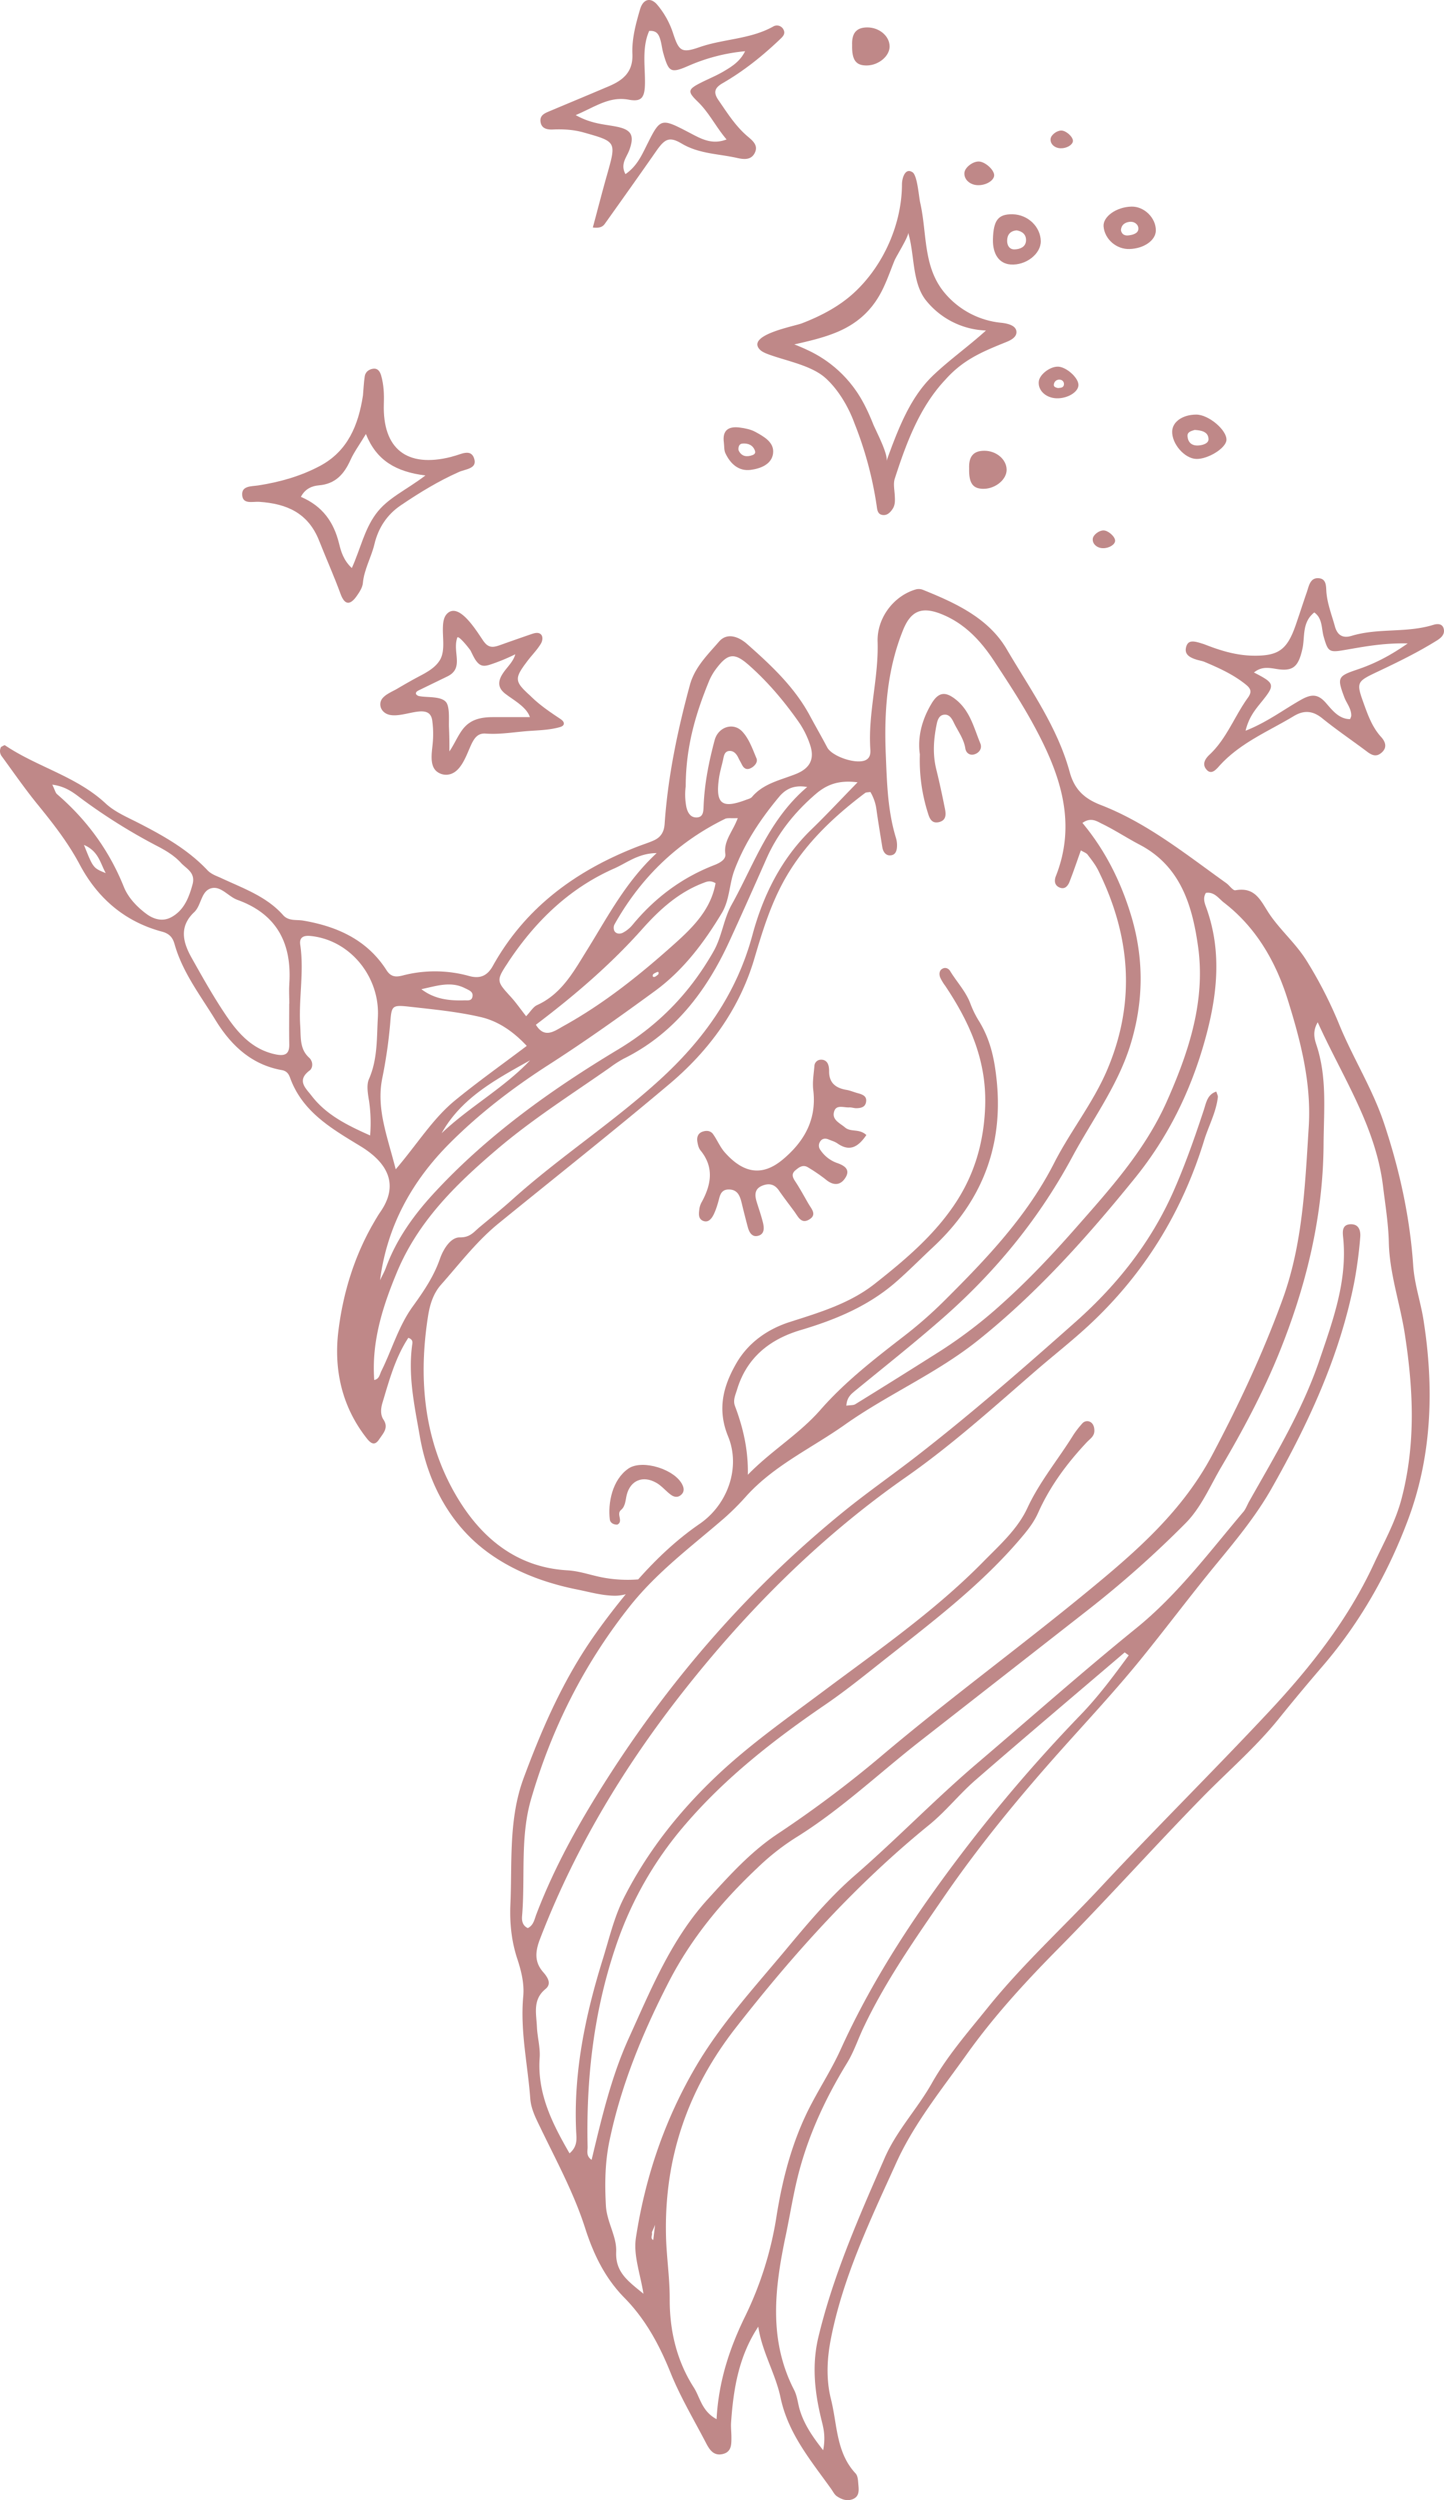 <svg xmlns="http://www.w3.org/2000/svg" viewBox="-0.007 -0.001 1080.051 1869.897" style=""><g><title>unicorn04_96558210</title><g fill="#bf8888" data-name="Слой 2"><path d="M687.48 146.77c.29 2.06.53 3.78.77 4.8 5.15 22.55 2.09 46.74 17.17 66.1a63.07 63.07 0 0 0 43 23.69c5.07.49 11.9 2 11.84 7.1 0 3.73-4.08 5.93-7.54 7.32-18.3 7.39-32.31 13.22-45.67 28.22-19.36 20.57-29.25 47.59-37.81 74-1.22 3.77-.23 8.3 0 12.47.17 3.62.47 7.17-1.75 10.38-1.78 2.58-4 4.73-7.26 4.32-3.76-.47-4.06-3.62-4.49-6.66A274.58 274.58 0 0 0 639 316.35c-4.33-11.91-12-25-21.53-33.57-10.53-9.52-29.46-12.85-42.6-17.72-3-1.11-6.26-2.44-7.8-5.25-5.46-9.94 27.07-15.84 32.75-18 14-5.43 27.58-12.44 38.74-22.66 21.91-20.06 36-51.2 36.06-81.35 0-3.91 2.12-12.71 7.85-9 2.79 1.69 4.11 11.5 5.01 17.97zm-83.25 115.16a89.91 89.91 0 0 1 35.44 29.47c5.65 7.89 9.8 16.76 13.4 25.74 2 5 11.65 23 9.91 27.84 9.47-26.25 18.37-48.55 35.32-64.57 12.33-11.67 26.43-21.65 39.16-33.22a60.19 60.19 0 0 1-45-22.69c-10.46-13.26-8.29-34.66-13.23-50.5.75 2.41-8.9 17.67-10.22 20.94-3.11 7.7-5.8 15.61-9.61 23-7.44 14.44-18.45 24.24-33.48 30.5-10.19 4.24-21 6.7-31.8 9.15q5.27 2.02 10.11 4.34z"></path><path d="M900.73 481.85c9.82 3.85 22.34 8.23 35.9 8.52 19.35.42 26-4.08 32.49-22.85 2.83-8.15 5.45-16.38 8.28-24.54 1.65-4.77 2.47-11.12 9.09-10.51 6 .55 5.23 6.66 5.64 10.94.85 8.72 4 16.67 6.28 24.93 2 7.37 6.47 9.05 12.53 7.22 20-6.06 41-2 61-8.19 3-.92 7.16-1.27 8 3.36.67 3.81-2 6.27-5.06 8.2-14.39 9-29.55 16.37-44.79 23.58s-15.76 7.81-10.29 23.06c3.24 9 6.51 18.29 13.22 25.63 3.1 3.38 5 8 0 12-3.81 3.14-7.06 1.57-10.48-1-11.12-8.37-22.67-16.15-33.49-24.92-7.09-5.75-13.69-6.33-21.39-1.69-19.25 11.6-40.39 20.08-56 37.64-2.54 2.85-6.06 6.63-9.64 1.88-3-3.94-.35-7.89 2.61-10.65 12.78-11.93 18.71-28.73 28.71-42.6 3.14-4.36 2.32-6.74-1.49-9.84-9.26-7.5-19.84-12.28-30.57-16.84-2-.87-4.28-1.17-6.39-1.84-4.43-1.41-9.16-3.54-7.78-9.19 1.53-6.34 6.65-4.51 13.62-2.3zm30.9 64.67c15.79-6.21 28.06-15.53 41.2-23 7.56-4.28 12.57-4.92 18.71 2 4.83 5.48 9.73 12.23 18.2 12.34a10.38 10.38 0 0 0 .93-2.34c.21-5.5-3.5-9.45-5.25-14.17-5.37-14.45-4.94-15.64 9.62-20.54 12.31-4.14 23.89-9.82 37.86-19.58-18.87-.43-33.45 2.59-48.08 5.07-10.79 1.83-11.64.92-14.8-10.24-1.72-6.08-.75-13.61-7-18-9.42 7.51-6.85 18.28-8.89 27.31-2.94 13-6.75 17-19.17 15-5.92-.95-11.32-2.06-17.07 2.59 15.76 8.07 16.06 9.15 5.58 22.09-4.64 5.76-9.39 11.34-11.84 21.47z"></path><path d="M443.41 170.15c3.67-13.65 7-26.73 10.71-39.72 6.91-24.53 7-24.43-17.7-31.38-7.62-2.15-15.28-2.52-23.12-2.18-4.42.18-8.7-.92-9.08-6.38-.3-4.37 3.37-5.88 6.71-7.28 14.88-6.27 29.79-12.45 44.64-18.78 10.56-4.51 18-10.68 17.44-24.07-.49-11.3 2.53-22.52 5.73-33.42 2.26-7.69 7.85-9.25 12.87-3.37a63.76 63.76 0 0 1 12 21.87c4.26 13 6.47 14.38 19.5 9.86 18.06-6.3 37.89-5.86 55.06-15.38a5.45 5.45 0 0 1 7.77 2.08c1.88 3.32-.54 5.48-2.76 7.58-13 12.39-27.06 23.62-42.63 32.6-6.41 3.7-7 7.18-3.14 12.77 6.45 9.35 12.48 19 21.19 26.56 3.94 3.43 9.22 7.07 5.65 13.39-2.86 5-8.24 4.29-12.94 3.23-13.89-3.13-28.4-3-41.42-10.74-9.41-5.58-12.74-3.45-19.16 5.75-12.62 18.11-25.42 36.09-38.22 54.07-1.38 1.92-3.15 3.64-9.1 2.94zm-12.82-84.07c11.57 6.51 21 6.81 30.14 8.57 11.58 2.23 14 6.53 10 17.52-2 5.52-7 10.48-2.91 18.06 8.09-5.59 11.74-13.21 15.36-20.52C494 88 493.83 87.85 515.76 99.3c8.4 4.39 16.58 9.27 27.68 5-8-9.37-13-20-21.63-28.33-8-7.73-7.37-9.24 3.31-14.56 5.33-2.65 10.88-4.93 16-7.94 6.14-3.62 12.36-7.43 16.17-15.16a136.79 136.79 0 0 0-42.75 11.1C501.61 55 500.15 53.86 496.17 40c-1-3.43-1.27-7.05-2.32-10.45s-2.41-6.84-8.29-6.43c-5.29 12-3.2 25.13-3.15 37.91 0 11.49-2 15.44-12.09 13.54-14.61-2.71-24.94 5.26-39.73 11.51z"></path><path d="M331.45 477.76c-.1-2.6-.25-5.13-.21-7.4.07-4.08.33-8.62 3.25-11.47 9.22-9 22.83 14.57 27.21 20.7s8.4 4.29 14.64 2.06q10.62-3.78 21.28-7.44c2.2-.76 4.86-1.44 6.67 0 2.07 1.65 1.59 5 .23 7.25-2.82 4.67-6.49 8.26-9.76 12.56-10.28 13.53-10.16 15.49 2 26.48 6.75 6.74 14.42 11.91 22.33 17.17 1.42.95 3 2.39 2.57 4-.37 1.27-1.81 1.85-3.08 2.21-8.65 2.42-17.78 2.29-26.65 3.13-9.55.89-19.11 2.35-28.73 1.64-5.64-.42-8.3 3.15-10.57 7.88-3.5 7.3-7.24 20.21-16.1 22.54a11.18 11.18 0 0 1-10.23-2.38c-5.1-4.67-3.26-14.13-2.72-20.21a74.11 74.11 0 0 0-.31-17.73c-2.44-16.46-28.52 4.11-37.34-7.51a7.42 7.42 0 0 1-1.17-6.6c1.43-4.62 8.32-7.17 12.12-9.41 5.56-3.27 11.14-6.5 16.85-9.5s12.09-6.53 15.4-12.26c2.54-4.3 2.54-10.16 2.32-15.71zm-20.21 41.48a3.73 3.73 0 0 0 2.68 1.45c6.07 1.16 17.92-.31 20.5 5.78 2 4.66 1.15 12.7 1.39 17.75q.42 8.88.29 17.78c3.49-5 5.84-10.78 9.39-15.75 5.84-8.17 13.85-9.9 23.44-9.9h27.39c-2.42-7.62-12.57-12.93-18.46-17.54-7-5.47-4.89-11.4.28-17.94 2.84-3.59 6.11-7.1 7.26-11.53a143.1 143.1 0 0 1-18.4 7.6c-2.5.84-5.35 1.58-7.67.32-3.57-1.95-5.6-7.26-7.35-10.6-.49-1-9.17-12-9.95-9.79-3.83 10.89 5.41 22.8-7.45 29.05l-21.38 10.39c-1 .49-2.18 1.24-2.11 2.36a1.5 1.5 0 0 0 .15.57z"></path><path d="M271.48 295.71c.41-4.74.63-9.51 1.31-14.22.48-3.3 3.09-5.23 6.14-5.71 3.54-.55 5.23 1.94 6.15 5.08 2 7 2.25 13.95 2 21.24-1 33.7 17.29 47.94 50.21 39.65.58-.14 1.14-.37 1.72-.51 5.48-1.26 13-5.94 15.55 1.46 2.76 7.95-6.22 8-11.38 10.33-15.33 6.8-29.59 15.54-43.44 24.93-10.38 7-16.85 17.06-19.68 29-2.34 9.89-7.7 18.79-8.65 29.13-.31 3.32-2.51 6.71-4.53 9.58-5.1 7.28-9.11 6.89-12.18-1.5-4.91-13.44-10.77-26.49-16-39.75-8.3-21-24.49-27.7-44.71-29.09-5-.34-12.33 2.12-12.86-5s6.87-6.47 12.15-7.29c16-2.48 31.59-6.89 45.85-14.46 20.94-11.04 28.94-30.58 32.35-52.87zm46.71 59.9c-22-2.74-36.65-11.19-44.51-31-4.93 8.18-8.87 13.49-11.53 19.39-4.75 10.52-11.15 17.93-23.66 19-4.71.41-10.12 2.22-13.44 8.61 16.38 7 24.65 19 28.58 35.05 1.41 5.75 3.28 12.4 9.52 18.2 6.44-14.39 9.31-28.53 17.85-40.28 8.75-12.06 22.17-17.58 37.19-28.97z"></path><path d="M1064.66 986.94c-2.14-13.5-6.69-26.29-7.64-40.3-2.45-36.31-10.21-71.7-21.81-106.47-8.56-25.65-22.9-48.29-33.13-72.95a318.14 318.14 0 0 0-25.18-49.28c-7.79-12.25-18.61-21.7-26.72-33.28-6.83-9.75-10.42-21.68-26.12-18.81-1.89.35-4.44-3.61-6.85-5.34-30.11-21.5-59.1-45-94-58.49-12.29-4.76-19.62-11.68-23.14-24.63-9.2-33.77-29.7-62.16-47.06-91.78-13.71-23.4-38.37-34.67-62.88-44.54a8.41 8.41 0 0 0-5.06-.26c-16.62 4.79-29.22 21.36-28.66 39.11.86 27-7.26 53.42-5.44 80.49.19 2.9 0 6.07-3.11 7.88-6.59 3.86-25.5-2.33-29.18-9.36-4.16-7.93-8.66-15.69-12.9-23.59-11.55-21.51-29.08-37.85-47-53.68-6-5.29-14.78-9-21-1.78-8.48 9.81-18.16 19.12-21.78 32.44-9.25 34.1-16.48 68.55-18.88 103.85-.43 6.29-3 10.15-8.33 12.5-3.81 1.69-7.82 2.92-11.72 4.43-46 17.84-84 45.4-108.43 89.28-4.36 7.86-9.95 9.71-17.75 7.59a95.37 95.37 0 0 0-49.49-.44c-4.43 1.12-8.69 1.77-12.28-3.86-14.43-22.65-36.77-32.78-62.3-37.13-5.2-.88-10.94.55-15.1-4.13-12.38-13.94-29.59-19.9-45.78-27.46-3.81-1.77-7.88-3-10.81-6.13-14.63-15.49-32.82-25.71-51.51-35.3-8.49-4.36-17.78-8.24-24.6-14.6-21.87-20.36-51.22-27.25-75.27-43.49-.49-.33-1.94.77-2.94 1.2a6.39 6.39 0 0 0 .33 6.78c8.83 12.06 17.34 24.39 26.77 36 11.69 14.35 23 28.77 31.74 45.27 13.34 25.07 33.63 42.65 61.48 50.1 5.67 1.51 8.07 4.52 9.42 9.33 5.94 21.13 19.29 38.31 30.47 56.58 11.52 18.84 26.78 33.55 49.72 37.65 3.39.61 5 2.44 6.15 5.54 9.2 25.67 31 38.15 52.65 51.33 21.1 12.85 28.78 29.27 14.93 49.23-1.7 2.45-3.2 5.06-4.71 7.65-14.72 25.19-23.18 53-26.66 81.32-3.51 28.63 2.44 56.57 21.25 80.4 3.87 4.9 6.39 5 9.4.48 2.81-4.27 7.13-8.39 3.06-14.54-2.42-3.65-2-8.29-.85-12.25 5.08-16.89 9.65-34 19.44-48.91 2.88 1 3.31 2.63 3 4.49-3.43 23.54 1.62 46.35 5.63 69.33 5.78 33.2 21.43 64 48.41 84.79 13.23 10.2 28.38 17.69 44.18 23a208.17 208.17 0 0 0 24.95 6.59c9.27 1.86 18.29 4.49 27.76 4.68a30.14 30.14 0 0 0 8.72-1.13c-8 9.77-15.72 19.8-23.11 30.27-23.42 33.2-39.36 69.64-53.3 107.29-11.31 30.57-8.52 62.65-9.89 94.28-.6 13.87.75 27.49 5.13 40.79 3 9.09 5.36 18.68 4.48 28.09-2.4 25.86 3.37 51 5.25 76.5.58 7.89 4.2 14.77 7.62 21.85 11.85 24.6 25 48.77 33.34 74.79 6.33 19.8 14.89 37.55 29.5 52.4 15.74 16 26.08 35.15 34.47 56 7.31 18.15 17.48 35.17 26.55 52.6 2.52 4.84 5.61 9.75 12.27 8.26 7-1.57 6.69-7.46 6.69-12.9 0-3.59-.49-7.21-.24-10.78 1.74-25.06 5.71-49.54 20.35-71.64 2.72 18.8 12.87 35.07 16.63 53 5.65 26.94 22.59 47 37.81 68.27 1.39 1.93 2.5 4.35 4.37 5.59 3.49 2.32 7.52 3.9 11.84 2.15 5-2 4.59-6.56 4.22-10.71-.26-2.91-.33-6.63-2.08-8.5-14.67-15.72-13.64-36.45-18.39-55.37-3.89-15.52-3-30.9.08-46.29 9.22-46.16 29.54-88.36 48.74-130.73 13.32-29.41 34-54.85 52.7-81.12 20.21-28.33 43.61-53.87 68.1-78.65 36.59-37 71.35-75.89 107.74-113.14 19.21-19.68 40.19-37.62 57.53-59.15 10.88-13.51 22-26.81 33.34-40 28-32.68 49-70.17 63.69-109.78 17.65-47.65 19.19-98.22 11.18-148.77zM62.79 631.92c10.82 4.71 12 13.11 16.29 21.1-9.41-3.81-9.41-3.81-16.29-21.1zM128 686.05c-6 3.22-12.57 1.86-18.48-2.52-7.42-5.5-13.85-12.48-17-20.47-11-27.31-27.74-50-49.83-69.06-1.2-1-1.57-3-3.59-7.16 10.84 1.45 16.78 6.8 22.69 11.16a425.56 425.56 0 0 0 56.07 34.92c6.44 3.36 12.58 7.08 17.43 12.38 4.12 4.5 11.06 7.26 8.75 16.05-2.78 10.22-6.57 19.65-16.04 24.7zm88.39 50.25c-.33 4.77 0 9.58 0 14.37h-.08c0 10.16-.14 20.32.05 30.47.14 7.78-3.82 8.79-10.36 7.42-16.53-3.46-27.17-14.9-36-27.75-9.77-14.26-18.26-29.43-26.73-44.53-6.45-11.5-9.51-23.23 2-34.08 5.56-5.25 5-16.39 13.41-18 6.92-1.29 12.27 6.45 19 8.87 29.69 10.72 40.8 32.93 38.67 63.23zm59.54 86.42a114.12 114.12 0 0 1 .9 26.51c-17.63-7.86-32.85-15.49-43.75-29.64-4.46-5.79-11.45-11.5-1.44-19 2.3-1.73 2.92-6.47-.55-9.65-7-6.42-6-15-6.52-23.41-1.34-20.3 3-40.58 0-60.86-.94-6.25 3.28-7.09 7.76-6.63 29.71 3 52 30.75 50.29 60.92-.9 15.53-.12 31-6.56 45.85-2.06 4.47-.97 10.66-.17 15.91zm548.38-206.57c9.64 4.69 18.65 10.66 28.16 15.64 30.62 16.05 39.3 45.61 43.58 75.82 5.8 40.86-6.83 79-23.3 116.08-16.3 36.72-42.74 65.87-68.72 95.4-17 19.31-34.59 38-53.78 55.27a348.66 348.66 0 0 1-46.81 36q-31.77 20.16-63.79 39.91c-1.35.83-3.37.58-6.62 1.07.4-6.34 3.64-8.76 6.94-11.47 22.18-18.18 44.7-36 66.21-54.93C745 950.7 777.33 911.16 802 865.29c14.94-27.76 34.07-53.3 43.51-83.9 9.94-32.24 10.25-64.55.43-96.91-7.67-25.27-19.3-48.56-36.33-69 6.39-4.56 10.9-1.18 14.7.67zm-311.45-28c.13-30.31 7.66-54.71 17.39-78.57a42.33 42.33 0 0 1 5.32-9.31c8.89-11.85 13.78-12.33 24.7-2.67 14.37 12.73 26.64 27.34 37.56 43a67.47 67.47 0 0 1 7.89 15.94c3.87 11 .25 18.06-10.48 22.36-11.48 4.59-24.13 6.95-32.76 17.11-1 1.23-3.1 1.66-4.75 2.29-17.87 6.71-22.65 2.9-20-16.15.67-4.72 2.09-9.33 3.1-14 .63-2.92 1.08-6.32 4.77-6.5 3.25-.17 5.29 2.29 6.65 5.16.77 1.62 1.71 3.16 2.5 4.77 1.5 3.09 3.61 4.63 7 2.82 2.93-1.54 5.19-4.54 4.06-7.23-2.95-7-5.65-14.84-10.74-20.15-6.82-7.11-17.93-3.19-20.53 6.47-4.35 16.18-7.61 32.58-8.29 49.41-.14 3.46-.05 8-4.64 8.45-4.91.47-7.22-3.27-8.25-7.78a48.92 48.92 0 0 1-.5-15.4zm29.31 24.33c1.9-.93 4.55-.34 9.65-.61-3.86 10.34-10.71 17-9.3 26.82.61 4.24-4.41 6.82-8.36 8.36-24.45 9.49-44.64 24.7-61.25 44.9a23.7 23.7 0 0 1-6.92 5.58c-2.06 1.11-5 1.15-6.42-1.18a5.7 5.7 0 0 1 0-4.89c19.43-34.7 46.74-61.37 82.6-78.96zM421.66 767.27c-6.86 3.8-14.28 9.9-20.86-.84 29.07-22 56-45.09 79.71-71.74 12.78-14.34 26.8-27.08 45.1-34.15 2.77-1.07 5.49-2.43 9.59 0-3.39 19.41-16.61 32.74-30.49 45.18-25.71 23.06-52.65 44.71-83.05 61.55zm70.81-38.67a12 12 0 0 1-2.54 1.92c-1.31.55-2.2-.29-1.56-1.53.45-.85 1.74-1.32 2.72-1.82 1.28-.67 1.77-.17 1.38 1.43zm-112.36-9c20.15-30.38 45.52-55.16 79.32-70.07 9.5-4.19 18-11.38 31.72-11.49-23.3 21.64-36.62 47.68-52 72.39-9.86 15.82-18.92 32.92-37.44 41.3-2.94 1.33-4.88 4.85-8.19 8.32-4.54-5.79-7.6-10.21-11.18-14.17-11.03-12.11-11.48-12.29-2.23-26.23zm-31.76 19.74c2.47 1.34 5.85 2.33 5 6.25-.72 3.24-3.73 2.52-5.91 2.59-11.39.37-22.46-.84-32.28-8.37 11.12-2.3 22.22-6.38 33.19-.42zm-62.57 67.75a364.26 364.26 0 0 0 6.14-42.55c.92-12.51 1.43-13.05 14.46-11.6 17.76 2 35.69 3.7 53.05 7.71 12.66 2.92 23.95 10.24 34.55 21.59-18.79 14.2-36.8 26.94-53.8 40.91-16.55 13.6-27.86 32.24-44.21 51.39-6.17-24.43-14.52-45.06-10.19-67.4zM396.5 793c-19.8 20.9-45.37 34.75-66.2 54.57 14.96-26.74 40.79-40.33 66.2-54.57zm-60.37 62.29c22.38-22.48 47.53-41.75 74.38-59 27.1-17.4 53.4-36.12 79.41-55.15 21-15.37 36.49-35.88 49.87-58.11 6.05-10 5.55-21.73 9.57-32.36 7.73-20.47 19.55-38.11 33.31-54.64 4.53-5.44 10.64-9.27 21.08-7.43-28.83 24.43-39.81 58.07-56.57 88.13-6.08 10.9-7.16 23.7-13.52 34.86-17.52 30.77-40.69 54.89-71.37 73.33-50.23 30.2-98 64.35-137.92 107.68-14.82 16.08-27.91 34.25-35.66 55.38-1.2 3.28-3 6.36-4.47 9.53 5.29-40.73 24-74.21 51.89-102.22zm-27.48 121.93c-10.58 14.64-15.48 32.23-23.44 48.25-1.3 2.62-1.47 5.87-5.3 6.68-2.07-28.51 6.14-54.56 16.92-80.49 15.95-38.38 44.21-65.9 75-92.13 26.53-22.58 55.77-41.1 84.15-60.94a84.57 84.57 0 0 1 10.52-6.8c37.9-18.72 62-50.74 78.92-87.52 9.43-20.51 18.68-41.28 27.83-62 8.34-18.89 21-34.69 36.6-48.17 7.92-6.86 16.87-10.94 31.57-9-13 13.31-23.44 24.55-34.46 35.2-22.67 21.93-36.21 49.44-44.18 79-11.86 44-36.54 78.45-69.59 108.56-35 31.88-74.86 57.66-110 89.27-8 7.18-16.38 13.89-24.62 20.78-4.26 3.57-7 7.66-14.65 7.55-6.95-.1-12.4 8.9-14.91 16.12-4.61 13.24-12.26 24.42-20.36 35.64zm141 202.39c-8.47-1.72-16.52-4.64-25.27-5.14-38.79-2.22-65.09-25.14-83-55.55-24.38-41.41-28.69-87.92-21.12-135.22 1.33-8.32 4-16.57 9.66-22.91 13.88-15.67 26.61-32.46 43-45.79 42.7-34.77 85.92-68.92 128-104.44 29.72-25.1 52.31-56.19 63.37-93.82 5.59-19 11.43-37.89 20.57-55.25 14.69-27.93 37.08-49.49 62.14-68.37.85-.63 2.29-.47 4-.79a34.37 34.37 0 0 1 4.52 13c1.32 9.47 2.91 18.91 4.42 28.35.52 3.24 2.41 6.09 5.57 6.08 4.57 0 5.44-3.88 5.42-7.69a18.7 18.7 0 0 0-.78-5.31c-6.23-20.28-6.76-41.26-7.62-62.19-1.32-32 .82-63.48 13-93.54 5.81-14.3 14-17.45 28.16-11.92C721.25 466 733.36 479 743.28 494c10.85 16.47 21.71 33 31 50.4 18.72 34.86 31.2 71 15.46 110.85-1.48 3.75-.87 7.37 3.4 8.77 3.5 1.15 5.66-1.64 6.74-4.36 3-7.63 5.62-15.44 8.55-23.65 2.14 1.3 4 1.87 5 3.14 2.89 3.79 5.91 7.61 8 11.85 24 48.53 28.3 97.9 6.88 148.71-10.54 25-27.68 46.19-39.84 70.08-20.5 40.25-51 72-82.4 103.29a318.77 318.77 0 0 1-29.65 26c-22.12 17.12-44.29 34.24-62.76 55.34-16 18.29-37 30.72-54.31 48.58.38-18.37-3.47-35.11-9.62-51.38-1.66-4.41.32-8.24 1.5-12.19 7.24-24.09 24.53-37.79 47.65-44.66 26.08-7.74 50.77-18 71.46-36.13 9.47-8.28 18.31-17.27 27.52-25.86 39.75-37.08 54.84-82.25 46.12-136-2-12.16-5.5-23-11.87-33.3a72.55 72.55 0 0 1-6.29-12.82c-3.41-9.16-10.16-16.17-15.12-24.33-1.4-2.31-3.87-3.08-6.1-1.65s-2.24 4.23-1.34 6.48a34.27 34.27 0 0 0 3.68 6.09c18.56 27.77 31.47 56.62 29.86 91.77-1.17 25.5-7.73 48.2-21 69-16 25-38.51 44-61.57 62.18-18.69 14.71-41.2 21.4-63.47 28.52-17 5.45-31.34 15.74-40.15 31.13-9.6 16.78-14.41 34.06-6 54.53 9.41 23-.12 50.72-21.29 65.32-17.45 12-32.33 26.19-46 41.56a100.88 100.88 0 0 1-27.67-1.65zm-10.15 426.12c-1.18-52.44 4.88-103.81 22.32-153.58a271.28 271.28 0 0 1 50.91-87.79c30.27-35.23 66.48-63.41 104.6-89.47 13.82-9.44 26.95-19.93 40.07-30.34 38-30.12 77-59 108.28-96.66 4.26-5.12 8-10.26 10.76-16.38 8.84-19.87 21.65-37.11 36.47-52.88 2.45-2.6 5.64-4.38 5.63-8.6 0-2.58-.75-5-2.71-6.33a4.84 4.84 0 0 0-6.48 1.09 67.79 67.79 0 0 0-6.57 8.49c-11.3 18.26-25.17 34.79-34.34 54.56-7.37 15.89-20.74 27.72-32.89 40.09-36.26 36.91-78.68 66.28-119.89 97.08-27.33 20.44-55.32 40.06-80.09 63.62-28 26.59-51.77 56.71-69.14 91.2-7.18 14.26-10.85 30.34-15.66 45.74-13 41.87-21.91 84.39-19.83 128.64.24 5 1.37 10.9-4.95 16.31-13.27-22.9-24.22-45.06-22.35-71.54.54-7.65-1.74-15.45-2.07-23.21-.41-9.85-3.34-20.17 6.44-28.17 4.75-3.88 1.68-8.71-1.69-12.56-6.79-7.74-6-15.53-2.4-24.91 26-67.61 62.84-128.88 107.57-185.61 48-60.9 102.34-115.18 166.15-159.78 34.33-24 65.44-52.13 97.06-79.53 13.1-11.34 26.76-22 39.52-33.81 41.43-38.4 69.89-84.63 86.39-138.4 3.33-10.87 9-21 10.29-32.46.13-1.06-.58-2.21-1.14-4.14-6.73 2.19-7.55 8.23-9.28 13.49-6.72 20.45-13.84 40.74-22.5 60.48-16.9 38.5-42.2 70.49-73.53 98.31-38.94 34.57-78.13 68.8-119.29 100.72-18 13.94-36.65 26.9-54.33 41.27-68.45 55.61-126 121.18-173.65 194.87-21.65 33.46-41.64 68.5-56 106.15-1.46 3.83-2.08 8.24-6.4 10.36-3.92-1.78-4.6-5.47-4.31-8.88 2.49-29.18-1.55-59.1 6.74-87.54 15.35-52.69 39.39-100.85 73.91-144.32 20.51-25.83 46.28-44.8 70.58-65.86a190.58 190.58 0 0 0 16.46-16.45c20.85-23.1 49-35.93 73.77-53.46 32.18-22.74 68.75-38.4 99.72-63.19 44.23-35.35 81.53-77.2 117.08-121.05 25-30.85 41.82-65.22 52.4-103 9.3-33.21 13.18-66.56.91-100-1.19-3.26-2.38-6.9-.07-10.5 6.3-1 9.54 4.23 13.53 7.31 24.24 18.69 38.9 44.52 47.71 72.72 9.6 30.71 17.76 62.24 15.66 95.12-2.77 43.57-4.39 87.22-19.61 129-14.54 40-32.43 78.1-52.32 115.75-22.62 42.82-57.52 73-93.61 102.64-50.75 41.75-103.87 80.53-154.1 123a845.17 845.17 0 0 1-77.5 58.16c-20.25 13.45-36.19 31.2-52.27 48.86-27.46 30.16-42.57 67.5-59.12 103.93-13.12 28.85-20.29 59.62-27.85 91.09-4.34-2.96-2.92-6.68-2.99-9.65zm49.12 69.61c-2.48-1.27-.58-3.47-1-5.18-.21-.83.67-1.93 2.36-6.19-.74 6.03-1.05 8.7-1.36 11.37zm68.87 56.74c-11.59 23.68-20 48.47-21.53 77.25-11.1-5.94-12.3-16.27-17-23.65-12.87-20-18.16-42.79-18.06-66.3.07-15.63-2.34-31-2.75-46.52-1.52-58.6 16.21-110.24 52.29-156.41 43.21-55.32 89.83-107.16 144.49-151.56 12.48-10.14 22.64-23.1 34.82-33.67 36.91-32.08 74.28-63.63 111.47-95.38l3 2.22c-11.17 15.22-22.42 30.41-35.54 44.06a1167.41 1167.41 0 0 0-115.24 139.47c-24.83 35.47-46.85 71.94-64.68 111.25-6.63 14.64-15.47 28.26-22.85 42.59-13.26 25.77-20.55 53.55-25.08 81.93a262.21 262.21 0 0 1-23.34 74.72zm490.93-611.65c-4.58 17.76-13.41 33.24-20.9 49.37-19.33 41.66-47.58 77.46-78.72 110.74-41.29 44.13-84.29 86.65-125.49 130.86-28.15 30.2-58.78 58.11-84.69 90.34-14.59 18.14-30 35.72-41.57 56.18-10.84 19.26-26.42 35.53-35.34 56-19.1 43.8-38.47 87.47-49.64 134.24-5 21.07-2.67 41.55 2.42 62 1.55 6.26 3.1 12.44 1.2 22.41-8.42-10.7-14.09-19.39-17.32-29.6-1.62-5.12-2-10.81-4.41-15.49-19.39-37.64-14.47-76.57-6.26-115.56 3.44-16.35 5.91-32.87 10.32-49.09 7.77-28.61 20.25-54.93 35.6-80 5.06-8.28 8-17.39 12.07-26 16.41-34.77 38.28-66 60-97.64 26.85-39.15 56.92-75.54 88.34-110.74 19.91-22.3 40.32-44.16 59.16-67.37 19.18-23.62 37.4-48 56.73-71.5 14.83-18 29.6-35.94 41.17-56.35 27.53-48.57 50.87-98.8 61.78-154a324.8 324.8 0 0 0 4.51-33.79c.43-4.79-.82-10.16-7.49-9.8-6 .33-5.75 5.36-5.32 9.47 3.41 32.59-7.5 62.09-17.72 92.26-12.85 37.78-33.25 71.34-52.58 105.63-1.46 2.59-2.45 5.55-4.32 7.76-25.51 30.11-49.11 61.88-80.12 87-40.44 32.76-79.38 67.34-119 101.08-31.37 26.72-60.09 56.56-91.32 83.67-19.36 16.81-36 36.78-52.48 56.57-23.38 28-48.08 55-66.63 86.64-23.24 39.66-37.78 82.46-44.75 127.81-2 13.14 2.95 25.84 5.64 42-12-9.77-21.06-16.22-20.42-31.41.48-11.53-7-22.14-7.69-34.5-.89-16.31-.68-32.31 2.6-48.14 8.67-41.86 24.75-80.84 44.28-118.9 17-33.08 40-60.69 66.66-85.78a178.35 178.35 0 0 1 28.14-22.2c33.79-20.89 62.46-48.27 93.56-72.56q62.91-49.14 125.79-98.3a776.36 776.36 0 0 0 72.4-64.37c11.81-11.85 18.4-27.83 26.88-42.24 16.1-27.32 31.09-55.42 43-84.66 20.29-50 33.12-101.91 33.48-156.52.16-25.08 2.79-50.06-5.37-74.54-1.5-4.52-3-10.1 1-16.83 18.52 41 43.4 77.65 48.86 122.81 1.69 13.95 4 27.76 4.31 41.89.56 23.46 8.48 45.72 12 68.73 6.33 40.99 8.23 81.56-2.35 122.42z"></path><path d="M648 848.92c-6.16 9-12.5 12.67-21.64 6.25-1.92-1.34-4.33-2-6.52-2.93-2.45-1.07-4.84-.85-6.31 1.4a5.38 5.38 0 0 0 .17 6.58 25.08 25.08 0 0 0 12.52 9.65c4.58 1.6 9.84 4.33 6.51 10.28-3.53 6.31-9 7.11-15 2.1a124.55 124.55 0 0 0-13.33-9.13c-3.82-2.42-6.87-.07-9.61 2.29s-2.19 4.82-.24 7.77c3.61 5.43 6.72 11.2 10 16.88 2.25 4 6.89 8.44.53 12.12-5.89 3.41-8.17-2.31-10.91-6-3.88-5.31-7.92-10.49-11.64-15.89-3.32-4.82-7.64-5.49-12.56-3.43-5.74 2.4-5.53 7.09-4 12.06 1.58 5.15 3.4 10.25 4.68 15.48 1 4.2 1.24 9-4.24 10-4.14.75-6.11-2.94-7.09-6.59-1.55-5.76-3-11.54-4.41-17.34-1.3-5.47-2.85-10.83-9.82-10.84-6.52 0-6.73 5.56-8.09 10a57.09 57.09 0 0 1-3.05 8.42c-1.62 3.31-4.11 6.73-8.18 5-3.91-1.69-3-6-2.59-9.5a15 15 0 0 1 1.94-5c6.94-13 9-25.67-1.2-38.17-1.42-1.74-2-4.38-2.36-6.7-.43-3.09.39-6 3.78-7.25 3-1.08 6.13-.86 8.06 1.89 3.1 4.4 5.2 9.61 8.72 13.58 15.92 18 30.28 16.36 43.65 5.07 16.11-13.59 25.15-30 22.51-51.78-.71-5.84.35-11.92.86-17.86a4.86 4.86 0 0 1 4.5-4.75c3.44-.26 5.51 1.71 6.18 5a17.93 17.93 0 0 1 .32 3.58c-.1 8.87 5.07 12.67 13.1 14 2.91.5 5.68 1.77 8.56 2.51 3.76 1 7 2.45 5.85 7.11-.87 3.48-4.09 4-7.14 4.07-1.77 0-3.56-.7-5.32-.6-3.91.23-9.42-2.2-11.15 2.62-2.32 6.46 3.89 8.93 7.94 12.32 4.36 3.81 10.66.68 16.02 5.73z"></path><path d="M688 564.21c-1.86-12.91 1.54-26 8.78-38.06 5.34-8.88 10.65-9.11 18.59-2.57 10.34 8.51 13.14 21 17.87 32.43 1.55 3.75-.85 7.19-4.71 8.25-3.31.9-6-1.23-6.51-4.47-1.14-7.34-5.63-13.07-8.69-19.47-1.51-3.16-3.64-6.68-8-5.65-3.2.77-4.2 4.32-4.74 7-2.3 11.15-3.11 22.36-.32 33.65 2.42 9.79 4.51 19.67 6.5 29.56.84 4.18 1.08 8.65-4.47 10-5.78 1.38-7.2-3.34-8.38-7.14a130.38 130.38 0 0 1-5.92-43.53z"></path><path d="M461.82 1140.27c-2.95.23-5.39-1.48-5.67-3.6-1.61-12.29 1.71-30 13.92-38.35 10.46-7.13 35.42.73 40.55 12.68 1 2.31 1.13 4.63-.76 6.62-2.53 2.66-5.54 2.22-8.05.37-3.81-2.8-6.89-6.72-10.93-9-9.94-5.66-19.3-1.93-22.11 9-1 4-.88 8.5-4.29 11.34-3.79 3.1 2.03 8.35-2.66 10.94z"></path><path d="M742.67 178.91c.37-14.32 4-18.87 14.78-18.65 11.34.24 20.8 9.27 21 20.05.17 9.58-11.17 18.37-22.59 17.51-8.54-.64-13.47-7.72-13.19-18.91zm17.62-6.63c-4.76.5-7 3.36-7 7.84 0 3.69 1.91 6.58 5.71 6.41 4-.17 8.14-1.81 8.42-6.5.25-4.41-2.65-7.11-7.13-7.75z"></path><path d="M844.84 186.25c-9.78.32-18.57-7.3-19.41-16.81-.66-7.36 9.49-14.63 20.83-14.92 9.56-.24 18.45 8.52 18.25 18-.15 7.28-8.88 13.39-19.67 13.73zm-6.45-14.18c.51 3.18 2.82 4.32 5.54 4 3.22-.35 7.35-1.39 7.53-4.87.16-3.2-2.89-5.78-6.78-5.26-3.45.48-5.96 2.27-6.29 6.13z"></path><path d="M894.67 310.08C904 310 918 321.9 917.31 329.3c-.58 6-13.83 14.21-22.58 13.94s-18.41-11.36-18-20.78c.32-7.1 7.91-12.34 17.94-12.38zm-1.12 11.47c-2.5.82-5.64 1.4-5.36 4.79.38 4.56 3.23 7.12 8 6.85 3.5-.19 7.91-1.55 7.74-4.9-.31-5.59-5.56-6.41-10.38-6.74z"></path><path d="M541.41 331c-1.29-9.51 3.77-12.32 12-11.22 3.94.52 8.13 1.36 11.56 3.24 6.5 3.56 14.35 7.86 13.24 16.2-1.09 8.17-9.54 11.28-16.77 12.21-9 1.15-15.21-4.58-18.9-12.49-1.07-2.36-.78-5.32-1.13-7.94zm11 5.75c1.5 3.54 4.56 5.26 9 4.08 1.84-.49 4.17-1.25 3.25-3.77-1.54-4.21-5.19-5.68-9.33-5.32-1.99.13-3.33 1.84-2.97 4.97z"></path><path d="M790.24 297.89c-8.07-.27-14.06-6-13.27-12.66.61-5.1 8.18-11 14.16-11 6.32 0 15.67 8.36 15.49 13.85-.17 5.23-8.28 10.08-16.38 9.81zm1.14-7.65c1.7-.29 4.21 0 4.41-2.85A3.2 3.2 0 0 0 793 284a4 4 0 0 0-4.72 3.28c-.46 2.04 1.22 2.52 3.1 2.96z"></path><path d="M731.3 138.51c-6-.2-10.54-4.49-9.95-9.49.46-3.83 6.13-8.23 10.62-8.23 4.74 0 11.75 6.27 11.62 10.39-.13 3.9-6.21 7.53-12.29 7.33z"></path><path d="M824.81 410c-4.54-.15-7.91-3.37-7.46-7.12.34-2.87 4.6-6.17 8-6.17 3.55 0 8.81 4.7 8.71 7.79-.13 2.92-4.69 5.64-9.25 5.5z"></path><path d="M793.25 110.91c-4.54-.15-7.91-3.36-7.46-7.12.34-2.87 4.6-6.16 8-6.17 3.55 0 8.81 4.71 8.71 7.8-.13 2.92-4.7 5.65-9.25 5.49z"></path><path d="M724.86 350.33c-.29-7.85 2.3-13.17 11.27-13.21s16.69 6.37 16.78 14.16c.09 7.19-8.07 14.1-16.86 14.3-8.36.18-11.45-4.03-11.19-15.25z"></path><path d="M637.34 33.71c-.29-7.85 2.3-13.17 11.27-13.21s16.69 6.37 16.78 14.16c.09 7.19-8.07 14.1-16.86 14.3-8.36.18-11.45-4.03-11.19-15.25z"></path></g></g></svg>